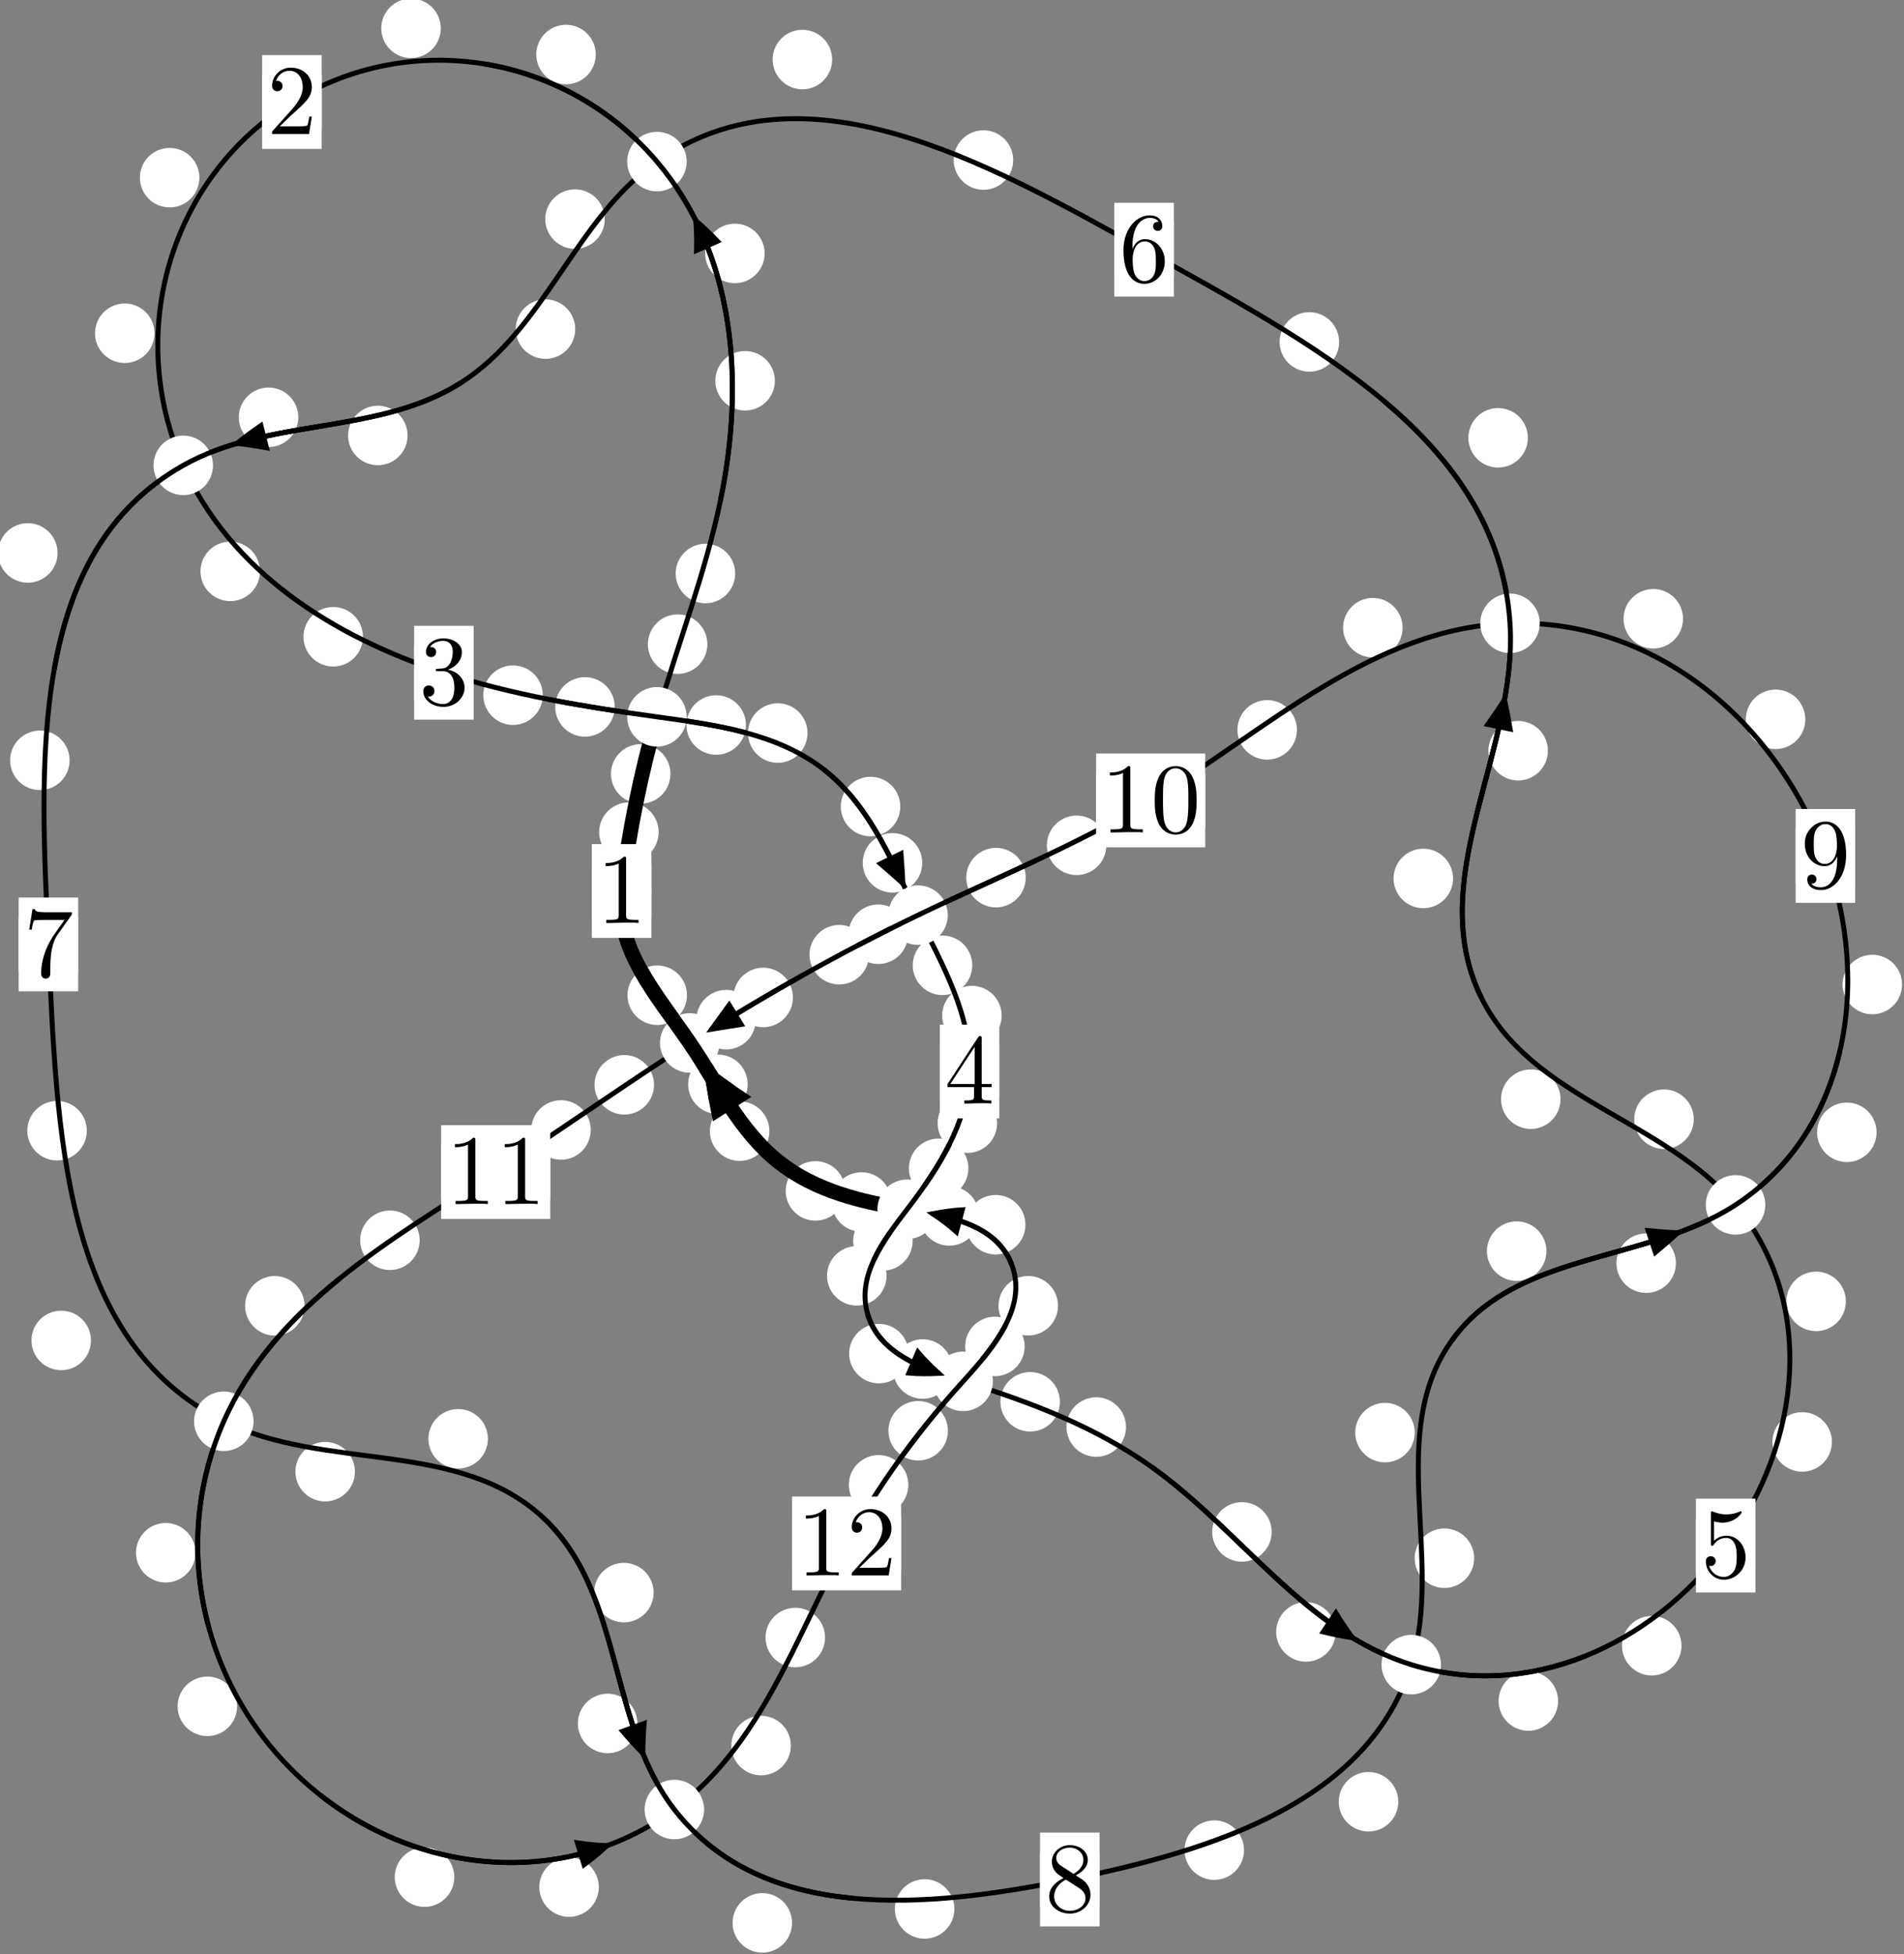 <?xml version="1.0"?>
<!-- Created by MetaPost 1.999 on 2021.07.06:0015 -->
<svg version="1.1" xmlns="http://www.w3.org/2000/svg" xmlns:xlink="http://www.w3.org/1999/xlink" width="191.287" height="196.267" viewBox="0 0 191.287 196.267">
<rect x="0" y="0" width="191.287" height="196.267" fill="#808080" stroke="none"/>
<!-- Original BoundingBox: -66.194962 -124.123566 125.092438 72.143784 -->
  <defs>
    <g transform="scale(0.01,0.01)" id="GLYPHcmr10_48">
      <path style="fill-rule: evenodd;" d="M460 -320C460 -400,455 -480,420 -554C374 -650,292 -666,250 -666C190 -666,117 -640,76 -547C44 -478,39 -400,39 -320C39 -245,43 -155,84 -79C127 2,200 22,249 22C303 22,379 1,423 -94C455 -163,460 -241,460 -320M249 -0C210 -0,151 -25,133 -121C122 -181,122 -273,122 -332C122 -396,122 -462,130 -516C149 -635,224 -644,249 -644C282 -644,348 -626,367 -527C377 -471,377 -395,377 -332C377 -257,377 -189,366 -125C351 -30,294 -0,249 -0"></path>
    </g>
    <g transform="scale(0.01,0.01)" id="GLYPHcmr10_49">
      <path style="fill-rule: evenodd;" d="M294 -640C294 -664,294 -666,271 -666C209 -602,121 -602,89 -602L89 -571C109 -571,168 -571,220 -597L220 -79C220 -43,217 -31,127 -31L95 -31L95 -0L257 -0L130 -3L217 -3L257 -3L297 -3L384 -3L419 -0L419 -31L387 -31C297 -31,294 -42,294 -79"></path>
    </g>
    <g transform="scale(0.01,0.01)" id="GLYPHcmr10_50">
      <path style="fill-rule: evenodd;" d="M127 -77L233 -180C389 -318,449 -372,449 -472C449 -586,359 -666,237 -666C124 -666,50 -574,50 -485C50 -429,100 -429,103 -429C120 -429,155 -441,155 -482C155 -508,137 -534,102 -534C94 -534,92 -534,89 -533C112 -598,166 -635,224 -635C315 -635,358 -554,358 -472C358 -392,308 -313,253 -251L61 -37C50 -26,50 -24,50 -0L421 -0L449 -174L424 -174C419 -144,412 -100,402 -85C395 -77,329 -77,307 -77"></path>
    </g>
    <g transform="scale(0.01,0.01)" id="GLYPHcmr10_51">
      <path style="fill-rule: evenodd;" d="M290 -352C372 -379,430 -449,430 -528C430 -610,342 -666,246 -666C145 -666,69 -606,69 -530C69 -497,91 -478,120 -478C151 -478,171 -500,171 -529C171 -579,124 -579,109 -579C140 -628,206 -641,242 -641C283 -641,338 -619,338 -529C338 -517,336 -459,310 -415C280 -367,246 -364,221 -363C213 -362,189 -360,182 -360C174 -359,167 -358,167 -348C167 -337,174 -337,191 -337L235 -337C317 -337,354 -269,354 -171C354 -35,285 -6,241 -6C198 -6,123 -23,88 -82C123 -77,154 -99,154 -137C154 -173,127 -193,98 -193C74 -193,42 -179,42 -135C42 -44,135 22,244 22C366 22,457 -69,457 -171C457 -253,394 -331,290 -352"></path>
    </g>
    <g transform="scale(0.01,0.01)" id="GLYPHcmr10_52">
      <path style="fill-rule: evenodd;" d="M294 -165L294 -78C294 -42,292 -31,218 -31L197 -31L197 -0L332 -0L238 -3L290 -3L332 -3L374 -3L427 -3L468 -0L468 -31L447 -31C373 -31,371 -42,371 -78L371 -165L471 -165L471 -196L371 -196L371 -651C371 -671,371 -677,355 -677C346 -677,343 -677,335 -665L28 -196L28 -165M300 -196L56 -196L300 -569"></path>
    </g>
    <g transform="scale(0.01,0.01)" id="GLYPHcmr10_53">
      <path style="fill-rule: evenodd;" d="M449 -201C449 -320,367 -420,259 -420C211 -420,168 -404,132 -369L132 -564C152 -558,185 -551,217 -551C340 -551,410 -642,410 -655C410 -661,407 -666,400 -666C399 -666,397 -666,392 -663C372 -654,323 -634,256 -634C216 -634,170 -641,123 -662C115 -665,113 -665,111 -665C101 -665,101 -657,101 -641L101 -345C101 -327,101 -319,115 -319C122 -319,124 -322,128 -328C139 -344,176 -398,257 -398C309 -398,334 -352,342 -334C358 -297,360 -258,360 -208C360 -173,360 -113,336 -71C312 -32,275 -6,229 -6C156 -6,99 -59,82 -118C85 -117,88 -116,99 -116C132 -116,149 -141,149 -165C149 -189,132 -214,99 -214C85 -214,50 -207,50 -161C50 -75,119 22,231 22C347 22,449 -74,449 -201"></path>
    </g>
    <g transform="scale(0.01,0.01)" id="GLYPHcmr10_54">
      <path style="fill-rule: evenodd;" d="M132 -328L132 -352C132 -605,256 -641,307 -641C331 -641,373 -635,395 -601C380 -601,340 -601,340 -556C340 -525,364 -510,386 -510C402 -510,432 -519,432 -558C432 -618,388 -666,305 -666C177 -666,42 -537,42 -316C42 -49,158 22,251 22C362 22,457 -72,457 -204C457 -331,368 -427,257 -427C189 -427,152 -376,132 -328M251 -6C188 -6,158 -66,152 -81C134 -128,134 -208,134 -226C134 -304,166 -404,256 -404C272 -404,318 -404,349 -342C367 -305,367 -254,367 -205C367 -157,367 -107,350 -71C320 -11,274 -6,251 -6"></path>
    </g>
    <g transform="scale(0.01,0.01)" id="GLYPHcmr10_55">
      <path style="fill-rule: evenodd;" d="M476 -609C485 -621,485 -623,485 -644L242 -644C120 -644,118 -657,114 -676L89 -676L56 -470L81 -470C84 -486,93 -549,106 -561C113 -567,191 -567,204 -567L411 -567C400 -551,321 -442,299 -409C209 -274,176 -135,176 -33C176 -23,176 22,222 22C268 22,268 -23,268 -33L268 -84C268 -139,271 -194,279 -248C283 -271,297 -357,341 -419"></path>
    </g>
    <g transform="scale(0.01,0.01)" id="GLYPHcmr10_56">
      <path style="fill-rule: evenodd;" d="M163 -457C117 -487,113 -521,113 -538C113 -599,178 -641,249 -641C322 -641,386 -589,386 -517C386 -460,347 -412,287 -377M309 -362C381 -399,430 -451,430 -517C430 -609,341 -666,250 -666C150 -666,69 -592,69 -499C69 -481,71 -436,113 -389C124 -377,161 -352,186 -335C128 -306,42 -250,42 -151C42 -45,144 22,249 22C362 22,457 -61,457 -168C457 -204,446 -249,408 -291C389 -312,373 -322,309 -362M209 -320L332 -242C360 -223,407 -193,407 -132C407 -58,332 -6,250 -6C164 -6,92 -68,92 -151C92 -209,124 -273,209 -320"></path>
    </g>
    <g transform="scale(0.01,0.01)" id="GLYPHcmr10_57">
      <path style="fill-rule: evenodd;" d="M367 -318L367 -286C367 -52,263 -6,205 -6C188 -6,134 -8,107 -42C151 -42,159 -71,159 -88C159 -119,135 -134,113 -134C97 -134,67 -125,67 -86C67 -19,121 22,206 22C335 22,457 -114,457 -329C457 -598,342 -666,253 -666C198 -666,149 -648,106 -603C65 -558,42 -516,42 -441C42 -316,130 -218,242 -218C303 -218,344 -260,367 -318M243 -241C227 -241,181 -241,150 -304C132 -341,132 -391,132 -440C132 -494,132 -541,153 -578C180 -628,218 -641,253 -641C299 -641,332 -607,349 -562C361 -530,365 -467,365 -421C365 -338,331 -241,243 -241"></path>
    </g>
  </defs>
  <path d="M66.171 83.58C66.171 82.787,65.856 82.027,65.296 81.466C64.735 80.906,63.975 80.591,63.183 80.591C62.39 80.591,61.63 80.906,61.069 81.466C60.509 82.027,60.194 82.787,60.194 83.58C60.194 84.372,60.509 85.133,61.069 85.693C61.63 86.254,62.39 86.569,63.183 86.569C63.975 86.569,64.735 86.254,65.296 85.693C65.856 85.133,66.171 84.372,66.171 83.58Z" style="fill: rgb(100%,100%,100%);stroke: none;"></path>
  <path d="M65.44 89.493C65.44 88.701,65.125 87.941,64.564 87.38C64.004 86.82,63.244 86.505,62.451 86.505C61.658 86.505,60.898 86.82,60.338 87.38C59.777 87.941,59.462 88.701,59.462 89.493C59.462 90.286,59.777 91.046,60.338 91.607C60.898 92.167,61.658 92.482,62.451 92.482C63.244 92.482,64.004 92.167,64.564 91.607C65.125 91.046,65.44 90.286,65.44 89.493Z" style="fill: rgb(100%,100%,100%);stroke: none;"></path>
  <path d="M71.066 64.701C71.066 63.909,70.751 63.148,70.19 62.588C69.63 62.027,68.87 61.712,68.077 61.712C67.284 61.712,66.524 62.027,65.964 62.588C65.403 63.148,65.088 63.909,65.088 64.701C65.088 65.494,65.403 66.254,65.964 66.815C66.524 67.375,67.284 67.69,68.077 67.69C68.87 67.69,69.63 67.375,70.19 66.815C70.751 66.254,71.066 65.494,71.066 64.701Z" style="fill: rgb(100%,100%,100%);stroke: none;"></path>
  <path d="M67.358 77.731C67.358 76.939,67.043 76.178,66.482 75.618C65.922 75.057,65.162 74.743,64.369 74.743C63.576 74.743,62.816 75.057,62.256 75.618C61.695 76.178,61.38 76.939,61.38 77.731C61.38 78.524,61.695 79.284,62.256 79.845C62.816 80.405,63.576 80.72,64.369 80.72C65.162 80.72,65.922 80.405,66.482 79.845C67.043 79.284,67.358 78.524,67.358 77.731Z" style="fill: rgb(100%,100%,100%);stroke: none;"></path>
  <path d="M77.847 38.246C77.847 37.453,77.532 36.693,76.971 36.132C76.411 35.572,75.651 35.257,74.858 35.257C74.065 35.257,73.305 35.572,72.745 36.132C72.184 36.693,71.869 37.453,71.869 38.246C71.869 39.038,72.184 39.798,72.745 40.359C73.305 40.919,74.065 41.234,74.858 41.234C75.651 41.234,76.411 40.919,76.971 40.359C77.532 39.798,77.847 39.038,77.847 38.246Z" style="fill: rgb(100%,100%,100%);stroke: none;"></path>
  <path d="M73.86 57.604C73.86 56.811,73.545 56.051,72.984 55.491C72.424 54.93,71.664 54.615,70.871 54.615C70.078 54.615,69.318 54.93,68.758 55.491C68.197 56.051,67.882 56.811,67.882 57.604C67.882 58.397,68.197 59.157,68.758 59.717C69.318 60.278,70.078 60.593,70.871 60.593C71.664 60.593,72.424 60.278,72.984 59.717C73.545 59.157,73.86 58.397,73.86 57.604Z" style="fill: rgb(100%,100%,100%);stroke: none;"></path>
  <path d="M59.856 5.476C59.856 4.683,59.541 3.923,58.981 3.362C58.42 2.802,57.66 2.487,56.867 2.487C56.075 2.487,55.315 2.802,54.754 3.362C54.194 3.923,53.879 4.683,53.879 5.476C53.879 6.268,54.194 7.028,54.754 7.589C55.315 8.149,56.075 8.464,56.867 8.464C57.66 8.464,58.42 8.149,58.981 7.589C59.541 7.028,59.856 6.268,59.856 5.476Z" style="fill: rgb(100%,100%,100%);stroke: none;"></path>
  <path d="M76.821 25.454C76.821 24.662,76.506 23.902,75.945 23.341C75.385 22.781,74.624 22.466,73.832 22.466C73.039 22.466,72.279 22.781,71.718 23.341C71.158 23.902,70.843 24.662,70.843 25.454C70.843 26.247,71.158 27.007,71.718 27.568C72.279 28.128,73.039 28.443,73.832 28.443C74.624 28.443,75.385 28.128,75.945 27.568C76.506 27.007,76.821 26.247,76.821 25.454Z" style="fill: rgb(100%,100%,100%);stroke: none;"></path>
  <path d="M20.032 17.847C20.032 17.054,19.717 16.294,19.156 15.733C18.596 15.173,17.835 14.858,17.043 14.858C16.25 14.858,15.49 15.173,14.929 15.733C14.369 16.294,14.054 17.054,14.054 17.847C14.054 18.639,14.369 19.4,14.929 19.96C15.49 20.52,16.25 20.835,17.043 20.835C17.835 20.835,18.596 20.52,19.156 19.96C19.717 19.4,20.032 18.639,20.032 17.847Z" style="fill: rgb(100%,100%,100%);stroke: none;"></path>
  <path d="M44.282 2.845C44.282 2.052,43.967 1.292,43.406 0.732C42.846 0.171,42.086 -0.144,41.293 -0.144C40.5 -0.144,39.74 0.171,39.18 0.732C38.619 1.292,38.304 2.052,38.304 2.845C38.304 3.638,38.619 4.398,39.18 4.958C39.74 5.519,40.5 5.834,41.293 5.834C42.086 5.834,42.846 5.519,43.406 4.958C43.967 4.398,44.282 3.638,44.282 2.845Z" style="fill: rgb(100%,100%,100%);stroke: none;"></path>
  <path d="M26.119 57.389C26.119 56.597,25.804 55.836,25.244 55.276C24.683 54.715,23.923 54.4,23.131 54.4C22.338 54.4,21.578 54.715,21.017 55.276C20.457 55.836,20.142 56.597,20.142 57.389C20.142 58.182,20.457 58.942,21.017 59.503C21.578 60.063,22.338 60.378,23.131 60.378C23.923 60.378,24.683 60.063,25.244 59.503C25.804 58.942,26.119 58.182,26.119 57.389Z" style="fill: rgb(100%,100%,100%);stroke: none;"></path>
  <path d="M15.52 33.471C15.52 32.678,15.205 31.918,14.644 31.357C14.084 30.797,13.324 30.482,12.531 30.482C11.738 30.482,10.978 30.797,10.418 31.357C9.857 31.918,9.542 32.678,9.542 33.471C9.542 34.263,9.857 35.024,10.418 35.584C10.978 36.145,11.738 36.46,12.531 36.46C13.324 36.46,14.084 36.145,14.644 35.584C15.205 35.024,15.52 34.263,15.52 33.471Z" style="fill: rgb(100%,100%,100%);stroke: none;"></path>
  <path d="M54.531 69.825C54.531 69.032,54.216 68.272,53.656 67.712C53.095 67.151,52.335 66.836,51.542 66.836C50.75 66.836,49.99 67.151,49.429 67.712C48.869 68.272,48.554 69.032,48.554 69.825C48.554 70.618,48.869 71.378,49.429 71.938C49.99 72.499,50.75 72.814,51.542 72.814C52.335 72.814,53.095 72.499,53.656 71.938C54.216 71.378,54.531 70.618,54.531 69.825Z" style="fill: rgb(100%,100%,100%);stroke: none;"></path>
  <path d="M36.466 63.957C36.466 63.164,36.151 62.404,35.59 61.844C35.03 61.283,34.27 60.968,33.477 60.968C32.684 60.968,31.924 61.283,31.364 61.844C30.803 62.404,30.488 63.164,30.488 63.957C30.488 64.75,30.803 65.51,31.364 66.07C31.924 66.631,32.684 66.946,33.477 66.946C34.27 66.946,35.03 66.631,35.59 66.07C36.151 65.51,36.466 64.75,36.466 63.957Z" style="fill: rgb(100%,100%,100%);stroke: none;"></path>
  <path d="M74.942 72.822C74.942 72.029,74.627 71.269,74.067 70.708C73.506 70.148,72.746 69.833,71.954 69.833C71.161 69.833,70.401 70.148,69.84 70.708C69.28 71.269,68.965 72.029,68.965 72.822C68.965 73.614,69.28 74.374,69.84 74.935C70.401 75.495,71.161 75.81,71.954 75.81C72.746 75.81,73.506 75.495,74.067 74.935C74.627 74.374,74.942 73.614,74.942 72.822Z" style="fill: rgb(100%,100%,100%);stroke: none;"></path>
  <path d="M61.758 71.002C61.758 70.209,61.443 69.449,60.883 68.889C60.322 68.328,59.562 68.013,58.77 68.013C57.977 68.013,57.217 68.328,56.656 68.889C56.096 69.449,55.781 70.209,55.781 71.002C55.781 71.795,56.096 72.555,56.656 73.115C57.217 73.676,57.977 73.991,58.77 73.991C59.562 73.991,60.322 73.676,60.883 73.115C61.443 72.555,61.758 71.795,61.758 71.002Z" style="fill: rgb(100%,100%,100%);stroke: none;"></path>
  <path d="M90.449 81.01C90.449 80.217,90.134 79.457,89.574 78.896C89.013 78.336,88.253 78.021,87.46 78.021C86.668 78.021,85.908 78.336,85.347 78.896C84.787 79.457,84.472 80.217,84.472 81.01C84.472 81.802,84.787 82.563,85.347 83.123C85.908 83.684,86.668 83.999,87.46 83.999C88.253 83.999,89.013 83.684,89.574 83.123C90.134 82.563,90.449 81.802,90.449 81.01Z" style="fill: rgb(100%,100%,100%);stroke: none;"></path>
  <path d="M81.126 73.627C81.126 72.834,80.811 72.074,80.251 71.514C79.69 70.953,78.93 70.638,78.137 70.638C77.345 70.638,76.585 70.953,76.024 71.514C75.464 72.074,75.149 72.834,75.149 73.627C75.149 74.42,75.464 75.18,76.024 75.74C76.585 76.301,77.345 76.616,78.137 76.616C78.93 76.616,79.69 76.301,80.251 75.74C80.811 75.18,81.126 74.42,81.126 73.627Z" style="fill: rgb(100%,100%,100%);stroke: none;"></path>
  <path d="M97.677 96.956C97.677 96.163,97.362 95.403,96.802 94.843C96.241 94.282,95.481 93.967,94.689 93.967C93.896 93.967,93.136 94.282,92.575 94.843C92.015 95.403,91.7 96.163,91.7 96.956C91.7 97.749,92.015 98.509,92.575 99.069C93.136 99.63,93.896 99.945,94.689 99.945C95.481 99.945,96.241 99.63,96.802 99.069C97.362 98.509,97.677 97.749,97.677 96.956Z" style="fill: rgb(100%,100%,100%);stroke: none;"></path>
  <path d="M92.653 86.663C92.653 85.87,92.338 85.11,91.778 84.55C91.217 83.989,90.457 83.674,89.664 83.674C88.872 83.674,88.111 83.989,87.551 84.55C86.99 85.11,86.676 85.87,86.676 86.663C86.676 87.456,86.99 88.216,87.551 88.776C88.111 89.337,88.872 89.652,89.664 89.652C90.457 89.652,91.217 89.337,91.778 88.776C92.338 88.216,92.653 87.456,92.653 86.663Z" style="fill: rgb(100%,100%,100%);stroke: none;"></path>
  <path d="M100.177 112.814C100.177 112.021,99.863 111.261,99.302 110.701C98.742 110.14,97.981 109.825,97.189 109.825C96.396 109.825,95.636 110.14,95.075 110.701C94.515 111.261,94.2 112.021,94.2 112.814C94.2 113.607,94.515 114.367,95.075 114.927C95.636 115.488,96.396 115.803,97.189 115.803C97.981 115.803,98.742 115.488,99.302 114.927C99.863 114.367,100.177 113.607,100.177 112.814Z" style="fill: rgb(100%,100%,100%);stroke: none;"></path>
  <path d="M100.632 102.005C100.632 101.213,100.317 100.452,99.757 99.892C99.196 99.331,98.436 99.017,97.643 99.017C96.851 99.017,96.09 99.331,95.53 99.892C94.969 100.452,94.655 101.213,94.655 102.005C94.655 102.798,94.969 103.558,95.53 104.119C96.09 104.679,96.851 104.994,97.643 104.994C98.436 104.994,99.196 104.679,99.757 104.119C100.317 103.558,100.632 102.798,100.632 102.005Z" style="fill: rgb(100%,100%,100%);stroke: none;"></path>
  <path d="M91.692 124.633C91.692 123.84,91.377 123.08,90.817 122.52C90.256 121.959,89.496 121.644,88.704 121.644C87.911 121.644,87.151 121.959,86.59 122.52C86.03 123.08,85.715 123.84,85.715 124.633C85.715 125.426,86.03 126.186,86.59 126.746C87.151 127.307,87.911 127.622,88.704 127.622C89.496 127.622,90.256 127.307,90.817 126.746C91.377 126.186,91.692 125.426,91.692 124.633Z" style="fill: rgb(100%,100%,100%);stroke: none;"></path>
  <path d="M97.29 117.344C97.29 116.551,96.975 115.791,96.415 115.23C95.854 114.67,95.094 114.355,94.301 114.355C93.509 114.355,92.749 114.67,92.188 115.23C91.628 115.791,91.313 116.551,91.313 117.344C91.313 118.136,91.628 118.897,92.188 119.457C92.749 120.017,93.509 120.332,94.301 120.332C95.094 120.332,95.854 120.017,96.415 119.457C96.975 118.897,97.29 118.136,97.29 117.344Z" style="fill: rgb(100%,100%,100%);stroke: none;"></path>
  <path d="M91.287 135.957C91.287 135.164,90.972 134.404,90.412 133.843C89.851 133.283,89.091 132.968,88.298 132.968C87.506 132.968,86.745 133.283,86.185 133.843C85.625 134.404,85.31 135.164,85.31 135.957C85.31 136.749,85.625 137.509,86.185 138.07C86.745 138.63,87.506 138.945,88.298 138.945C89.091 138.945,89.851 138.63,90.412 138.07C90.972 137.509,91.287 136.749,91.287 135.957Z" style="fill: rgb(100%,100%,100%);stroke: none;"></path>
  <path d="M89.066 128.144C89.066 127.352,88.751 126.591,88.19 126.031C87.63 125.47,86.87 125.156,86.077 125.156C85.284 125.156,84.524 125.47,83.964 126.031C83.403 126.591,83.088 127.352,83.088 128.144C83.088 128.937,83.403 129.697,83.964 130.258C84.524 130.818,85.284 131.133,86.077 131.133C86.87 131.133,87.63 130.818,88.19 130.258C88.751 129.697,89.066 128.937,89.066 128.144Z" style="fill: rgb(100%,100%,100%);stroke: none;"></path>
  <path d="M106.485 140.797C106.485 140.005,106.17 139.245,105.61 138.684C105.049 138.124,104.289 137.809,103.496 137.809C102.704 137.809,101.943 138.124,101.383 138.684C100.822 139.245,100.508 140.005,100.508 140.797C100.508 141.59,100.822 142.35,101.383 142.911C101.943 143.471,102.704 143.786,103.496 143.786C104.289 143.786,105.049 143.471,105.61 142.911C106.17 142.35,106.485 141.59,106.485 140.797Z" style="fill: rgb(100%,100%,100%);stroke: none;"></path>
  <path d="M95.688 137.506C95.688 136.713,95.373 135.953,94.813 135.392C94.252 134.832,93.492 134.517,92.699 134.517C91.907 134.517,91.147 134.832,90.586 135.392C90.026 135.953,89.711 136.713,89.711 137.506C89.711 138.298,90.026 139.058,90.586 139.619C91.147 140.179,91.907 140.494,92.699 140.494C93.492 140.494,94.252 140.179,94.813 139.619C95.373 139.058,95.688 138.298,95.688 137.506Z" style="fill: rgb(100%,100%,100%);stroke: none;"></path>
  <path d="M127.76 153.866C127.76 153.074,127.445 152.313,126.885 151.753C126.324 151.192,125.564 150.877,124.771 150.877C123.979 150.877,123.219 151.192,122.658 151.753C122.098 152.313,121.783 153.074,121.783 153.866C121.783 154.659,122.098 155.419,122.658 155.98C123.219 156.54,123.979 156.855,124.771 156.855C125.564 156.855,126.324 156.54,126.885 155.98C127.445 155.419,127.76 154.659,127.76 153.866Z" style="fill: rgb(100%,100%,100%);stroke: none;"></path>
  <path d="M113.125 143.334C113.125 142.541,112.81 141.781,112.249 141.22C111.689 140.66,110.929 140.345,110.136 140.345C109.343 140.345,108.583 140.66,108.023 141.22C107.462 141.781,107.147 142.541,107.147 143.334C107.147 144.126,107.462 144.886,108.023 145.447C108.583 146.007,109.343 146.322,110.136 146.322C110.929 146.322,111.689 146.007,112.249 145.447C112.81 144.886,113.125 144.126,113.125 143.334Z" style="fill: rgb(100%,100%,100%);stroke: none;"></path>
  <path d="M156.536 170.851C156.536 170.059,156.221 169.298,155.66 168.738C155.1 168.177,154.34 167.862,153.547 167.862C152.754 167.862,151.994 168.177,151.434 168.738C150.873 169.298,150.558 170.059,150.558 170.851C150.558 171.644,150.873 172.404,151.434 172.965C151.994 173.525,152.754 173.84,153.547 173.84C154.34 173.84,155.1 173.525,155.66 172.965C156.221 172.404,156.536 171.644,156.536 170.851Z" style="fill: rgb(100%,100%,100%);stroke: none;"></path>
  <path d="M134.19 163.911C134.19 163.118,133.875 162.358,133.315 161.798C132.754 161.237,131.994 160.922,131.201 160.922C130.409 160.922,129.649 161.237,129.088 161.798C128.528 162.358,128.213 163.118,128.213 163.911C128.213 164.704,128.528 165.464,129.088 166.024C129.649 166.585,130.409 166.9,131.201 166.9C131.994 166.9,132.754 166.585,133.315 166.024C133.875 165.464,134.19 164.704,134.19 163.911Z" style="fill: rgb(100%,100%,100%);stroke: none;"></path>
  <path d="M184.046 144.827C184.046 144.035,183.731 143.274,183.171 142.714C182.61 142.154,181.85 141.839,181.057 141.839C180.265 141.839,179.505 142.154,178.944 142.714C178.384 143.274,178.069 144.035,178.069 144.827C178.069 145.62,178.384 146.38,178.944 146.941C179.505 147.501,180.265 147.816,181.057 147.816C181.85 147.816,182.61 147.501,183.171 146.941C183.731 146.38,184.046 145.62,184.046 144.827Z" style="fill: rgb(100%,100%,100%);stroke: none;"></path>
  <path d="M168.933 165.297C168.933 164.504,168.618 163.744,168.057 163.184C167.497 162.623,166.737 162.308,165.944 162.308C165.151 162.308,164.391 162.623,163.831 163.184C163.27 163.744,162.955 164.504,162.955 165.297C162.955 166.09,163.27 166.85,163.831 167.41C164.391 167.971,165.151 168.286,165.944 168.286C166.737 168.286,167.497 167.971,168.057 167.41C168.618 166.85,168.933 166.09,168.933 165.297Z" style="fill: rgb(100%,100%,100%);stroke: none;"></path>
  <path d="M170.163 112.414C170.163 111.622,169.848 110.861,169.287 110.301C168.727 109.74,167.967 109.425,167.174 109.425C166.381 109.425,165.621 109.74,165.061 110.301C164.5 110.861,164.185 111.622,164.185 112.414C164.185 113.207,164.5 113.967,165.061 114.528C165.621 115.088,166.381 115.403,167.174 115.403C167.967 115.403,168.727 115.088,169.287 114.528C169.848 113.967,170.163 113.207,170.163 112.414Z" style="fill: rgb(100%,100%,100%);stroke: none;"></path>
  <path d="M185.445 130.713C185.445 129.92,185.13 129.16,184.57 128.599C184.009 128.039,183.249 127.724,182.457 127.724C181.664 127.724,180.904 128.039,180.343 128.599C179.783 129.16,179.468 129.92,179.468 130.713C179.468 131.505,179.783 132.265,180.343 132.826C180.904 133.386,181.664 133.701,182.457 133.701C183.249 133.701,184.009 133.386,184.57 132.826C185.13 132.265,185.445 131.505,185.445 130.713Z" style="fill: rgb(100%,100%,100%);stroke: none;"></path>
  <path d="M145.982 88.233C145.982 87.44,145.667 86.68,145.106 86.119C144.546 85.559,143.786 85.244,142.993 85.244C142.2 85.244,141.44 85.559,140.88 86.119C140.319 86.68,140.004 87.44,140.004 88.233C140.004 89.025,140.319 89.785,140.88 90.346C141.44 90.906,142.2 91.221,142.993 91.221C143.786 91.221,144.546 90.906,145.106 90.346C145.667 89.785,145.982 89.025,145.982 88.233Z" style="fill: rgb(100%,100%,100%);stroke: none;"></path>
  <path d="M156.779 110.403C156.779 109.61,156.464 108.85,155.904 108.29C155.343 107.729,154.583 107.414,153.79 107.414C152.998 107.414,152.237 107.729,151.677 108.29C151.116 108.85,150.801 109.61,150.801 110.403C150.801 111.196,151.116 111.956,151.677 112.516C152.237 113.077,152.998 113.392,153.79 113.392C154.583 113.392,155.343 113.077,155.904 112.516C156.464 111.956,156.779 111.196,156.779 110.403Z" style="fill: rgb(100%,100%,100%);stroke: none;"></path>
  <path d="M153.499 43.973C153.499 43.181,153.184 42.421,152.624 41.86C152.063 41.3,151.303 40.985,150.51 40.985C149.718 40.985,148.957 41.3,148.397 41.86C147.837 42.421,147.522 43.181,147.522 43.973C147.522 44.766,147.837 45.526,148.397 46.087C148.957 46.647,149.718 46.962,150.51 46.962C151.303 46.962,152.063 46.647,152.624 46.087C153.184 45.526,153.499 44.766,153.499 43.973Z" style="fill: rgb(100%,100%,100%);stroke: none;"></path>
  <path d="M155.511 75.402C155.511 74.609,155.196 73.849,154.635 73.289C154.075 72.728,153.315 72.413,152.522 72.413C151.729 72.413,150.969 72.728,150.409 73.289C149.848 73.849,149.533 74.609,149.533 75.402C149.533 76.195,149.848 76.955,150.409 77.515C150.969 78.076,151.729 78.391,152.522 78.391C153.315 78.391,154.075 78.076,154.635 77.515C155.196 76.955,155.511 76.195,155.511 75.402Z" style="fill: rgb(100%,100%,100%);stroke: none;"></path>
  <path d="M101.79 16.075C101.79 15.282,101.475 14.522,100.915 13.961C100.354 13.401,99.594 13.086,98.802 13.086C98.009 13.086,97.249 13.401,96.688 13.961C96.128 14.522,95.813 15.282,95.813 16.075C95.813 16.867,96.128 17.628,96.688 18.188C97.249 18.749,98.009 19.063,98.802 19.063C99.594 19.063,100.354 18.749,100.915 18.188C101.475 17.628,101.79 16.867,101.79 16.075Z" style="fill: rgb(100%,100%,100%);stroke: none;"></path>
  <path d="M134.535 34.346C134.535 33.553,134.22 32.793,133.659 32.233C133.099 31.672,132.339 31.357,131.546 31.357C130.753 31.357,129.993 31.672,129.433 32.233C128.872 32.793,128.557 33.553,128.557 34.346C128.557 35.139,128.872 35.899,129.433 36.459C129.993 37.02,130.753 37.335,131.546 37.335C132.339 37.335,133.099 37.02,133.659 36.459C134.22 35.899,134.535 35.139,134.535 34.346Z" style="fill: rgb(100%,100%,100%);stroke: none;"></path>
  <path d="M60.756 22.005C60.756 21.213,60.441 20.452,59.881 19.892C59.32 19.331,58.56 19.017,57.767 19.017C56.975 19.017,56.214 19.331,55.654 19.892C55.094 20.452,54.779 21.213,54.779 22.005C54.779 22.798,55.094 23.558,55.654 24.119C56.214 24.679,56.975 24.994,57.767 24.994C58.56 24.994,59.32 24.679,59.881 24.119C60.441 23.558,60.756 22.798,60.756 22.005Z" style="fill: rgb(100%,100%,100%);stroke: none;"></path>
  <path d="M83.602 5.982C83.602 5.189,83.287 4.429,82.726 3.868C82.166 3.308,81.406 2.993,80.613 2.993C79.82 2.993,79.06 3.308,78.5 3.868C77.939 4.429,77.624 5.189,77.624 5.982C77.624 6.774,77.939 7.534,78.5 8.095C79.06 8.655,79.82 8.97,80.613 8.97C81.406 8.97,82.166 8.655,82.726 8.095C83.287 7.534,83.602 6.774,83.602 5.982Z" style="fill: rgb(100%,100%,100%);stroke: none;"></path>
  <path d="M40.948 43.74C40.948 42.947,40.633 42.187,40.073 41.626C39.512 41.066,38.752 40.751,37.959 40.751C37.167 40.751,36.407 41.066,35.846 41.626C35.286 42.187,34.971 42.947,34.971 43.74C34.971 44.532,35.286 45.292,35.846 45.853C36.407 46.413,37.167 46.728,37.959 46.728C38.752 46.728,39.512 46.413,40.073 45.853C40.633 45.292,40.948 44.532,40.948 43.74Z" style="fill: rgb(100%,100%,100%);stroke: none;"></path>
  <path d="M57.791 33.057C57.791 32.264,57.476 31.504,56.915 30.943C56.355 30.383,55.595 30.068,54.802 30.068C54.009 30.068,53.249 30.383,52.689 30.943C52.128 31.504,51.813 32.264,51.813 33.057C51.813 33.849,52.128 34.61,52.689 35.17C53.249 35.731,54.009 36.046,54.802 36.046C55.595 36.046,56.355 35.731,56.915 35.17C57.476 34.61,57.791 33.849,57.791 33.057Z" style="fill: rgb(100%,100%,100%);stroke: none;"></path>
  <path d="M5.783 55.539C5.783 54.746,5.468 53.986,4.907 53.426C4.347 52.865,3.586 52.55,2.794 52.55C2.001 52.55,1.241 52.865,0.68 53.426C0.12 53.986,-0.195 54.746,-0.195 55.539C-0.195 56.332,0.12 57.092,0.68 57.652C1.241 58.213,2.001 58.528,2.794 58.528C3.586 58.528,4.347 58.213,4.907 57.652C5.468 57.092,5.783 56.332,5.783 55.539Z" style="fill: rgb(100%,100%,100%);stroke: none;"></path>
  <path d="M29.969 41.914C29.969 41.121,29.654 40.361,29.094 39.8C28.533 39.24,27.773 38.925,26.981 38.925C26.188 38.925,25.428 39.24,24.867 39.8C24.307 40.361,23.992 41.121,23.992 41.914C23.992 42.706,24.307 43.466,24.867 44.027C25.428 44.587,26.188 44.902,26.981 44.902C27.773 44.902,28.533 44.587,29.094 44.027C29.654 43.466,29.969 42.706,29.969 41.914Z" style="fill: rgb(100%,100%,100%);stroke: none;"></path>
  <path d="M8.721 113.568C8.721 112.775,8.406 112.015,7.846 111.454C7.285 110.894,6.525 110.579,5.733 110.579C4.94 110.579,4.18 110.894,3.619 111.454C3.059 112.015,2.744 112.775,2.744 113.568C2.744 114.36,3.059 115.12,3.619 115.681C4.18 116.241,4.94 116.556,5.733 116.556C6.525 116.556,7.285 116.241,7.846 115.681C8.406 115.12,8.721 114.36,8.721 113.568Z" style="fill: rgb(100%,100%,100%);stroke: none;"></path>
  <path d="M6.994 76.368C6.994 75.575,6.679 74.815,6.119 74.255C5.559 73.694,4.798 73.379,4.006 73.379C3.213 73.379,2.453 73.694,1.892 74.255C1.332 74.815,1.017 75.575,1.017 76.368C1.017 77.161,1.332 77.921,1.892 78.481C2.453 79.042,3.213 79.357,4.006 79.357C4.798 79.357,5.559 79.042,6.119 78.481C6.679 77.921,6.994 77.161,6.994 76.368Z" style="fill: rgb(100%,100%,100%);stroke: none;"></path>
  <path d="M35.657 147.817C35.657 147.024,35.342 146.264,34.782 145.703C34.222 145.143,33.461 144.828,32.669 144.828C31.876 144.828,31.116 145.143,30.555 145.703C29.995 146.264,29.68 147.024,29.68 147.817C29.68 148.609,29.995 149.37,30.555 149.93C31.116 150.49,31.876 150.805,32.669 150.805C33.461 150.805,34.222 150.49,34.782 149.93C35.342 149.37,35.657 148.609,35.657 147.817Z" style="fill: rgb(100%,100%,100%);stroke: none;"></path>
  <path d="M9.139 134.635C9.139 133.842,8.824 133.082,8.263 132.521C7.703 131.961,6.943 131.646,6.15 131.646C5.357 131.646,4.597 131.961,4.037 132.521C3.476 133.082,3.161 133.842,3.161 134.635C3.161 135.427,3.476 136.187,4.037 136.748C4.597 137.308,5.357 137.623,6.15 137.623C6.943 137.623,7.703 137.308,8.263 136.748C8.824 136.187,9.139 135.427,9.139 134.635Z" style="fill: rgb(100%,100%,100%);stroke: none;"></path>
  <path d="M65.667 159.962C65.667 159.169,65.352 158.409,64.792 157.849C64.231 157.288,63.471 156.973,62.678 156.973C61.886 156.973,61.126 157.288,60.565 157.849C60.005 158.409,59.69 159.169,59.69 159.962C59.69 160.755,60.005 161.515,60.565 162.075C61.126 162.636,61.886 162.951,62.678 162.951C63.471 162.951,64.231 162.636,64.792 162.075C65.352 161.515,65.667 160.755,65.667 159.962Z" style="fill: rgb(100%,100%,100%);stroke: none;"></path>
  <path d="M49.019 144.512C49.019 143.72,48.704 142.96,48.144 142.399C47.583 141.839,46.823 141.524,46.03 141.524C45.238 141.524,44.477 141.839,43.917 142.399C43.356 142.96,43.041 143.72,43.041 144.512C43.041 145.305,43.356 146.065,43.917 146.626C44.477 147.186,45.238 147.501,46.03 147.501C46.823 147.501,47.583 147.186,48.144 146.626C48.704 146.065,49.019 145.305,49.019 144.512Z" style="fill: rgb(100%,100%,100%);stroke: none;"></path>
  <path d="M79.575 193.135C79.575 192.342,79.26 191.582,78.7 191.022C78.139 190.461,77.379 190.146,76.586 190.146C75.794 190.146,75.033 190.461,74.473 191.022C73.913 191.582,73.598 192.342,73.598 193.135C73.598 193.928,73.913 194.688,74.473 195.248C75.033 195.809,75.794 196.124,76.586 196.124C77.379 196.124,78.139 195.809,78.7 195.248C79.26 194.688,79.575 193.928,79.575 193.135Z" style="fill: rgb(100%,100%,100%);stroke: none;"></path>
  <path d="M64.031 173.105C64.031 172.312,63.716 171.552,63.156 170.991C62.595 170.431,61.835 170.116,61.042 170.116C60.25 170.116,59.489 170.431,58.929 170.991C58.369 171.552,58.054 172.312,58.054 173.105C58.054 173.897,58.369 174.657,58.929 175.218C59.489 175.778,60.25 176.093,61.042 176.093C61.835 176.093,62.595 175.778,63.156 175.218C63.716 174.657,64.031 173.897,64.031 173.105Z" style="fill: rgb(100%,100%,100%);stroke: none;"></path>
  <path d="M124.981 185.827C124.981 185.035,124.666 184.275,124.105 183.714C123.545 183.154,122.784 182.839,121.992 182.839C121.199 182.839,120.439 183.154,119.878 183.714C119.318 184.275,119.003 185.035,119.003 185.827C119.003 186.62,119.318 187.38,119.878 187.941C120.439 188.501,121.199 188.816,121.992 188.816C122.784 188.816,123.545 188.501,124.105 187.941C124.666 187.38,124.981 186.62,124.981 185.827Z" style="fill: rgb(100%,100%,100%);stroke: none;"></path>
  <path d="M95.882 191.737C95.882 190.944,95.567 190.184,95.006 189.623C94.446 189.063,93.686 188.748,92.893 188.748C92.1 188.748,91.34 189.063,90.78 189.623C90.219 190.184,89.904 190.944,89.904 191.737C89.904 192.529,90.219 193.29,90.78 193.85C91.34 194.411,92.1 194.725,92.893 194.725C93.686 194.725,94.446 194.411,95.006 193.85C95.567 193.29,95.882 192.529,95.882 191.737Z" style="fill: rgb(100%,100%,100%);stroke: none;"></path>
  <path d="M148.103 156.508C148.103 155.716,147.788 154.955,147.228 154.395C146.667 153.835,145.907 153.52,145.114 153.52C144.322 153.52,143.562 153.835,143.001 154.395C142.441 154.955,142.126 155.716,142.126 156.508C142.126 157.301,142.441 158.061,143.001 158.622C143.562 159.182,144.322 159.497,145.114 159.497C145.907 159.497,146.667 159.182,147.228 158.622C147.788 158.061,148.103 157.301,148.103 156.508Z" style="fill: rgb(100%,100%,100%);stroke: none;"></path>
  <path d="M140.477 180.97C140.477 180.177,140.162 179.417,139.601 178.857C139.041 178.296,138.28 177.981,137.488 177.981C136.695 177.981,135.935 178.296,135.374 178.857C134.814 179.417,134.499 180.177,134.499 180.97C134.499 181.763,134.814 182.523,135.374 183.083C135.935 183.644,136.695 183.959,137.488 183.959C138.28 183.959,139.041 183.644,139.601 183.083C140.162 182.523,140.477 181.763,140.477 180.97Z" style="fill: rgb(100%,100%,100%);stroke: none;"></path>
  <path d="M155.363 125.662C155.363 124.87,155.048 124.11,154.487 123.549C153.927 122.989,153.167 122.674,152.374 122.674C151.581 122.674,150.821 122.989,150.261 123.549C149.7 124.11,149.385 124.87,149.385 125.662C149.385 126.455,149.7 127.215,150.261 127.776C150.821 128.336,151.581 128.651,152.374 128.651C153.167 128.651,153.927 128.336,154.487 127.776C155.048 127.215,155.363 126.455,155.363 125.662Z" style="fill: rgb(100%,100%,100%);stroke: none;"></path>
  <path d="M142.133 143.891C142.133 143.099,141.818 142.339,141.257 141.778C140.697 141.218,139.937 140.903,139.144 140.903C138.351 140.903,137.591 141.218,137.031 141.778C136.47 142.339,136.155 143.099,136.155 143.891C136.155 144.684,136.47 145.444,137.031 146.005C137.591 146.565,138.351 146.88,139.144 146.88C139.937 146.88,140.697 146.565,141.257 146.005C141.818 145.444,142.133 144.684,142.133 143.891Z" style="fill: rgb(100%,100%,100%);stroke: none;"></path>
  <path d="M188.53 113.729C188.53 112.937,188.215 112.177,187.655 111.616C187.094 111.056,186.334 110.741,185.542 110.741C184.749 110.741,183.989 111.056,183.428 111.616C182.868 112.177,182.553 112.937,182.553 113.729C182.553 114.522,182.868 115.282,183.428 115.843C183.989 116.403,184.749 116.718,185.542 116.718C186.334 116.718,187.094 116.403,187.655 115.843C188.215 115.282,188.53 114.522,188.53 113.729Z" style="fill: rgb(100%,100%,100%);stroke: none;"></path>
  <path d="M168.375 126.875C168.375 126.082,168.06 125.322,167.5 124.761C166.939 124.201,166.179 123.886,165.386 123.886C164.594 123.886,163.833 124.201,163.273 124.761C162.712 125.322,162.397 126.082,162.397 126.875C162.397 127.667,162.712 128.427,163.273 128.988C163.833 129.548,164.594 129.863,165.386 129.863C166.179 129.863,166.939 129.548,167.5 128.988C168.06 128.427,168.375 127.667,168.375 126.875Z" style="fill: rgb(100%,100%,100%);stroke: none;"></path>
  <path d="M181.373 72.249C181.373 71.456,181.058 70.696,180.498 70.135C179.937 69.575,179.177 69.26,178.384 69.26C177.592 69.26,176.831 69.575,176.271 70.135C175.71 70.696,175.395 71.456,175.395 72.249C175.395 73.041,175.71 73.802,176.271 74.362C176.831 74.923,177.592 75.237,178.384 75.237C179.177 75.237,179.937 74.923,180.498 74.362C181.058 73.802,181.373 73.041,181.373 72.249Z" style="fill: rgb(100%,100%,100%);stroke: none;"></path>
  <path d="M191.092 98.884C191.092 98.091,190.777 97.331,190.217 96.77C189.657 96.21,188.896 95.895,188.104 95.895C187.311 95.895,186.551 96.21,185.99 96.77C185.43 97.331,185.115 98.091,185.115 98.884C185.115 99.676,185.43 100.437,185.99 100.997C186.551 101.558,187.311 101.873,188.104 101.873C188.896 101.873,189.657 101.558,190.217 100.997C190.777 100.437,191.092 99.676,191.092 98.884Z" style="fill: rgb(100%,100%,100%);stroke: none;"></path>
  <path d="M140.912 63.045C140.912 62.252,140.598 61.492,140.037 60.932C139.477 60.371,138.716 60.056,137.924 60.056C137.131 60.056,136.371 60.371,135.81 60.932C135.25 61.492,134.935 62.252,134.935 63.045C134.935 63.838,135.25 64.598,135.81 65.158C136.371 65.719,137.131 66.034,137.924 66.034C138.716 66.034,139.477 65.719,140.037 65.158C140.598 64.598,140.912 63.838,140.912 63.045Z" style="fill: rgb(100%,100%,100%);stroke: none;"></path>
  <path d="M169.087 62.148C169.087 61.355,168.772 60.595,168.212 60.035C167.652 59.474,166.891 59.159,166.099 59.159C165.306 59.159,164.546 59.474,163.985 60.035C163.425 60.595,163.11 61.355,163.11 62.148C163.11 62.941,163.425 63.701,163.985 64.261C164.546 64.822,165.306 65.137,166.099 65.137C166.891 65.137,167.652 64.822,168.212 64.261C168.772 63.701,169.087 62.941,169.087 62.148Z" style="fill: rgb(100%,100%,100%);stroke: none;"></path>
  <path d="M111.152 84.902C111.152 84.11,110.837 83.35,110.277 82.789C109.716 82.229,108.956 81.914,108.164 81.914C107.371 81.914,106.611 82.229,106.05 82.789C105.49 83.35,105.175 84.11,105.175 84.902C105.175 85.695,105.49 86.455,106.05 87.016C106.611 87.576,107.371 87.891,108.164 87.891C108.956 87.891,109.716 87.576,110.277 87.016C110.837 86.455,111.152 85.695,111.152 84.902Z" style="fill: rgb(100%,100%,100%);stroke: none;"></path>
  <path d="M130.296 73.308C130.296 72.515,129.981 71.755,129.421 71.195C128.86 70.634,128.1 70.319,127.308 70.319C126.515 70.319,125.755 70.634,125.194 71.195C124.634 71.755,124.319 72.515,124.319 73.308C124.319 74.101,124.634 74.861,125.194 75.421C125.755 75.982,126.515 76.297,127.308 76.297C128.1 76.297,128.86 75.982,129.421 75.421C129.981 74.861,130.296 74.101,130.296 73.308Z" style="fill: rgb(100%,100%,100%);stroke: none;"></path>
  <path d="M91.227 93.836C91.227 93.044,90.912 92.283,90.352 91.723C89.791 91.162,89.031 90.847,88.238 90.847C87.446 90.847,86.686 91.162,86.125 91.723C85.565 92.283,85.25 93.044,85.25 93.836C85.25 94.629,85.565 95.389,86.125 95.95C86.686 96.51,87.446 96.825,88.238 96.825C89.031 96.825,89.791 96.51,90.352 95.95C90.912 95.389,91.227 94.629,91.227 93.836Z" style="fill: rgb(100%,100%,100%);stroke: none;"></path>
  <path d="M103.051 88.15C103.051 87.357,102.736 86.597,102.176 86.037C101.615 85.476,100.855 85.161,100.062 85.161C99.27 85.161,98.51 85.476,97.949 86.037C97.389 86.597,97.074 87.357,97.074 88.15C97.074 88.943,97.389 89.703,97.949 90.263C98.51 90.824,99.27 91.139,100.062 91.139C100.855 91.139,101.615 90.824,102.176 90.263C102.736 89.703,103.051 88.943,103.051 88.15Z" style="fill: rgb(100%,100%,100%);stroke: none;"></path>
  <path d="M79.661 100.185C79.661 99.392,79.346 98.632,78.786 98.072C78.225 97.511,77.465 97.196,76.672 97.196C75.88 97.196,75.119 97.511,74.559 98.072C73.998 98.632,73.684 99.392,73.684 100.185C73.684 100.978,73.998 101.738,74.559 102.298C75.119 102.859,75.88 103.174,76.672 103.174C77.465 103.174,78.225 102.859,78.786 102.298C79.346 101.738,79.661 100.978,79.661 100.185Z" style="fill: rgb(100%,100%,100%);stroke: none;"></path>
  <path d="M87.304 95.891C87.304 95.099,86.989 94.339,86.429 93.778C85.868 93.218,85.108 92.903,84.315 92.903C83.523 92.903,82.762 93.218,82.202 93.778C81.641 94.339,81.326 95.099,81.326 95.891C81.326 96.684,81.641 97.444,82.202 98.005C82.762 98.565,83.523 98.88,84.315 98.88C85.108 98.88,85.868 98.565,86.429 98.005C86.989 97.444,87.304 96.684,87.304 95.891Z" style="fill: rgb(100%,100%,100%);stroke: none;"></path>
  <path d="M65.708 108.959C65.708 108.166,65.393 107.406,64.833 106.846C64.272 106.285,63.512 105.97,62.719 105.97C61.927 105.97,61.166 106.285,60.606 106.846C60.046 107.406,59.731 108.166,59.731 108.959C59.731 109.752,60.046 110.512,60.606 111.072C61.166 111.633,61.927 111.948,62.719 111.948C63.512 111.948,64.272 111.633,64.833 111.072C65.393 110.512,65.708 109.752,65.708 108.959Z" style="fill: rgb(100%,100%,100%);stroke: none;"></path>
  <path d="M75.94 102.418C75.94 101.625,75.625 100.865,75.065 100.305C74.504 99.744,73.744 99.429,72.952 99.429C72.159 99.429,71.399 99.744,70.838 100.305C70.278 100.865,69.963 101.625,69.963 102.418C69.963 103.211,70.278 103.971,70.838 104.531C71.399 105.092,72.159 105.407,72.952 105.407C73.744 105.407,74.504 105.092,75.065 104.531C75.625 103.971,75.94 103.211,75.94 102.418Z" style="fill: rgb(100%,100%,100%);stroke: none;"></path>
  <path d="M42.162 124.573C42.162 123.78,41.847 123.02,41.286 122.459C40.726 121.899,39.966 121.584,39.173 121.584C38.38 121.584,37.62 121.899,37.06 122.459C36.499 123.02,36.184 123.78,36.184 124.573C36.184 125.365,36.499 126.126,37.06 126.686C37.62 127.247,38.38 127.561,39.173 127.561C39.966 127.561,40.726 127.247,41.286 126.686C41.847 126.126,42.162 125.365,42.162 124.573Z" style="fill: rgb(100%,100%,100%);stroke: none;"></path>
  <path d="M59.349 113.494C59.349 112.702,59.034 111.942,58.474 111.381C57.913 110.821,57.153 110.506,56.361 110.506C55.568 110.506,54.808 110.821,54.247 111.381C53.687 111.942,53.372 112.702,53.372 113.494C53.372 114.287,53.687 115.047,54.247 115.608C54.808 116.168,55.568 116.483,56.361 116.483C57.153 116.483,57.913 116.168,58.474 115.608C59.034 115.047,59.349 114.287,59.349 113.494Z" style="fill: rgb(100%,100%,100%);stroke: none;"></path>
  <path d="M19.639 155.958C19.639 155.165,19.325 154.405,18.764 153.844C18.204 153.284,17.443 152.969,16.651 152.969C15.858 152.969,15.098 153.284,14.537 153.844C13.977 154.405,13.662 155.165,13.662 155.958C13.662 156.75,13.977 157.51,14.537 158.071C15.098 158.631,15.858 158.946,16.651 158.946C17.443 158.946,18.204 158.631,18.764 158.071C19.325 157.51,19.639 156.75,19.639 155.958Z" style="fill: rgb(100%,100%,100%);stroke: none;"></path>
  <path d="M30.597 131.156C30.597 130.363,30.283 129.603,29.722 129.043C29.162 128.482,28.401 128.167,27.609 128.167C26.816 128.167,26.056 128.482,25.495 129.043C24.935 129.603,24.62 130.363,24.62 131.156C24.62 131.949,24.935 132.709,25.495 133.269C26.056 133.83,26.816 134.145,27.609 134.145C28.401 134.145,29.162 133.83,29.722 133.269C30.283 132.709,30.597 131.949,30.597 131.156Z" style="fill: rgb(100%,100%,100%);stroke: none;"></path>
  <path d="M45.638 188.54C45.638 187.747,45.323 186.987,44.762 186.426C44.202 185.866,43.442 185.551,42.649 185.551C41.856 185.551,41.096 185.866,40.536 186.426C39.975 186.987,39.66 187.747,39.66 188.54C39.66 189.332,39.975 190.093,40.536 190.653C41.096 191.214,41.856 191.529,42.649 191.529C43.442 191.529,44.202 191.214,44.762 190.653C45.323 190.093,45.638 189.332,45.638 188.54Z" style="fill: rgb(100%,100%,100%);stroke: none;"></path>
  <path d="M23.821 171.384C23.821 170.591,23.506 169.831,22.946 169.27C22.385 168.71,21.625 168.395,20.832 168.395C20.04 168.395,19.28 168.71,18.719 169.27C18.159 169.831,17.844 170.591,17.844 171.384C17.844 172.176,18.159 172.937,18.719 173.497C19.28 174.058,20.04 174.373,20.832 174.373C21.625 174.373,22.385 174.058,22.946 173.497C23.506 172.937,23.821 172.176,23.821 171.384Z" style="fill: rgb(100%,100%,100%);stroke: none;"></path>
  <path d="M79.452 175.326C79.452 174.534,79.138 173.773,78.577 173.213C78.017 172.652,77.256 172.337,76.464 172.337C75.671 172.337,74.911 172.652,74.35 173.213C73.79 173.773,73.475 174.534,73.475 175.326C73.475 176.119,73.79 176.879,74.35 177.44C74.911 178,75.671 178.315,76.464 178.315C77.256 178.315,78.017 178,78.577 177.44C79.138 176.879,79.452 176.119,79.452 175.326Z" style="fill: rgb(100%,100%,100%);stroke: none;"></path>
  <path d="M60.16 189.543C60.16 188.75,59.845 187.99,59.285 187.429C58.724 186.869,57.964 186.554,57.171 186.554C56.379 186.554,55.619 186.869,55.058 187.429C54.498 187.99,54.183 188.75,54.183 189.543C54.183 190.335,54.498 191.096,55.058 191.656C55.619 192.217,56.379 192.531,57.171 192.531C57.964 192.531,58.724 192.217,59.285 191.656C59.845 191.096,60.16 190.335,60.16 189.543Z" style="fill: rgb(100%,100%,100%);stroke: none;"></path>
  <path d="M91.256 149.137C91.256 148.344,90.941 147.584,90.381 147.024C89.82 146.463,89.06 146.148,88.267 146.148C87.475 146.148,86.715 146.463,86.154 147.024C85.594 147.584,85.279 148.344,85.279 149.137C85.279 149.93,85.594 150.69,86.154 151.25C86.715 151.811,87.475 152.126,88.267 152.126C89.06 152.126,89.82 151.811,90.381 151.25C90.941 150.69,91.256 149.93,91.256 149.137Z" style="fill: rgb(100%,100%,100%);stroke: none;"></path>
  <path d="M82.888 164.474C82.888 163.681,82.573 162.921,82.013 162.361C81.452 161.8,80.692 161.485,79.899 161.485C79.107 161.485,78.346 161.8,77.786 162.361C77.225 162.921,76.911 163.681,76.911 164.474C76.911 165.267,77.225 166.027,77.786 166.587C78.346 167.148,79.107 167.463,79.899 167.463C80.692 167.463,81.452 167.148,82.013 166.587C82.573 166.027,82.888 165.267,82.888 164.474Z" style="fill: rgb(100%,100%,100%);stroke: none;"></path>
  <path d="M102.943 135.235C102.943 134.443,102.628 133.683,102.068 133.122C101.507 132.562,100.747 132.247,99.954 132.247C99.162 132.247,98.402 132.562,97.841 133.122C97.281 133.683,96.966 134.443,96.966 135.235C96.966 136.028,97.281 136.788,97.841 137.349C98.402 137.909,99.162 138.224,99.954 138.224C100.747 138.224,101.507 137.909,102.068 137.349C102.628 136.788,102.943 136.028,102.943 135.235Z" style="fill: rgb(100%,100%,100%);stroke: none;"></path>
  <path d="M95.234 143.705C95.234 142.912,94.919 142.152,94.359 141.592C93.798 141.031,93.038 140.716,92.246 140.716C91.453 140.716,90.693 141.031,90.132 141.592C89.572 142.152,89.257 142.912,89.257 143.705C89.257 144.498,89.572 145.258,90.132 145.818C90.693 146.379,91.453 146.694,92.246 146.694C93.038 146.694,93.798 146.379,94.359 145.818C94.919 145.258,95.234 144.498,95.234 143.705Z" style="fill: rgb(100%,100%,100%);stroke: none;"></path>
  <path d="M103.022 123.011C103.022 122.219,102.707 121.459,102.146 120.898C101.586 120.338,100.826 120.023,100.033 120.023C99.24 120.023,98.48 120.338,97.92 120.898C97.359 121.459,97.044 122.219,97.044 123.011C97.044 123.804,97.359 124.564,97.92 125.125C98.48 125.685,99.24 126,100.033 126C100.826 126,101.586 125.685,102.146 125.125C102.707 124.564,103.022 123.804,103.022 123.011Z" style="fill: rgb(100%,100%,100%);stroke: none;"></path>
  <path d="M106.293 131.15C106.293 130.358,105.978 129.597,105.417 129.037C104.857 128.476,104.097 128.162,103.304 128.162C102.511 128.162,101.751 128.476,101.191 129.037C100.63 129.597,100.315 130.358,100.315 131.15C100.315 131.943,100.63 132.703,101.191 133.264C101.751 133.824,102.511 134.139,103.304 134.139C104.097 134.139,104.857 133.824,105.417 133.264C105.978 132.703,106.293 131.943,106.293 131.15Z" style="fill: rgb(100%,100%,100%);stroke: none;"></path>
  <path d="M89.541 120.73C89.541 119.938,89.226 119.178,88.665 118.617C88.105 118.057,87.345 117.742,86.552 117.742C85.759 117.742,84.999 118.057,84.439 118.617C83.878 119.178,83.563 119.938,83.563 120.73C83.563 121.523,83.878 122.283,84.439 122.844C84.999 123.404,85.759 123.719,86.552 123.719C87.345 123.719,88.105 123.404,88.665 122.844C89.226 122.283,89.541 121.523,89.541 120.73Z" style="fill: rgb(100%,100%,100%);stroke: none;"></path>
  <path d="M98.363 122.128C98.363 121.336,98.048 120.575,97.488 120.015C96.927 119.454,96.167 119.14,95.375 119.14C94.582 119.14,93.822 119.454,93.261 120.015C92.701 120.575,92.386 121.336,92.386 122.128C92.386 122.921,92.701 123.681,93.261 124.242C93.822 124.802,94.582 125.117,95.375 125.117C96.167 125.117,96.927 124.802,97.488 124.242C98.048 123.681,98.363 122.921,98.363 122.128Z" style="fill: rgb(100%,100%,100%);stroke: none;"></path>
  <path d="M77.297 113.614C77.297 112.821,76.982 112.061,76.421 111.5C75.861 110.94,75.101 110.625,74.308 110.625C73.515 110.625,72.755 110.94,72.195 111.5C71.634 112.061,71.319 112.821,71.319 113.614C71.319 114.406,71.634 115.166,72.195 115.727C72.755 116.287,73.515 116.602,74.308 116.602C75.101 116.602,75.861 116.287,76.421 115.727C76.982 115.166,77.297 114.406,77.297 113.614Z" style="fill: rgb(100%,100%,100%);stroke: none;"></path>
  <path d="M84.912 119.614C84.912 118.821,84.597 118.061,84.037 117.501C83.476 116.94,82.716 116.625,81.923 116.625C81.131 116.625,80.37 116.94,79.81 117.501C79.25 118.061,78.935 118.821,78.935 119.614C78.935 120.407,79.25 121.167,79.81 121.727C80.37 122.288,81.131 122.603,81.923 122.603C82.716 122.603,83.476 122.288,84.037 121.727C84.597 121.167,84.912 120.407,84.912 119.614Z" style="fill: rgb(100%,100%,100%);stroke: none;"></path>
  <path d="M69.018 99.962C69.018 99.169,68.703 98.409,68.143 97.848C67.582 97.288,66.822 96.973,66.029 96.973C65.237 96.973,64.477 97.288,63.916 97.848C63.356 98.409,63.041 99.169,63.041 99.962C63.041 100.754,63.356 101.514,63.916 102.075C64.477 102.635,65.237 102.95,66.029 102.95C66.822 102.95,67.582 102.635,68.143 102.075C68.703 101.514,69.018 100.754,69.018 99.962Z" style="fill: rgb(100%,100%,100%);stroke: none;"></path>
  <path d="M75.114 108.906C75.114 108.113,74.799 107.353,74.239 106.793C73.678 106.232,72.918 105.917,72.125 105.917C71.333 105.917,70.572 106.232,70.012 106.793C69.451 107.353,69.136 108.113,69.136 108.906C69.136 109.699,69.451 110.459,70.012 111.019C70.572 111.58,71.333 111.895,72.125 111.895C72.918 111.895,73.678 111.58,74.239 111.019C74.799 110.459,75.114 109.699,75.114 108.906Z" style="fill: rgb(100%,100%,100%);stroke: none;"></path>
  <path d="M62.451 89.493C63.183 83.58,64.369 77.731,66 72C68.077 64.701,70.871 57.604,72.402 50.169C74.858 38.246,73.832 25.454,66 16.231C56.867 5.476,41.293 2.845,29.327 10.248C17.043 17.847,12.531 33.471,18.412 46.741C23.131 57.389,33.477 63.957,44.598 67.569C51.542 69.825,58.77 71.002,66 72C71.954 72.822,78.137 73.627,82.86 77.367C87.46 81.01,89.664 86.663,92.229 91.917C94.689 96.956,97.643 102.005,97.407 107.627C97.189 112.814,94.301 117.344,91.142 121.458C88.704 124.633,86.077 128.144,87.158 131.948C88.298 135.957,92.699 137.506,96.761 138.744C103.496 140.797,110.136 143.334,115.856 147.45C124.771 153.866,131.201 163.911,141.782 167.197C153.547 170.851,165.944 165.297,173.371 155.238C181.057 144.827,182.457 130.713,174.362 121.021C167.174 112.414,153.79 110.403,148.788 100.131C142.993 88.233,152.522 75.402,151.703 62.606C150.51 43.973,131.546 34.346,114.942 25.081C98.802 16.075,80.613 5.982,66 16.231C57.767 22.005,54.802 33.057,46.288 38.457C37.959 43.74,26.981 41.914,18.412 46.741C2.794 55.539,4.006 76.368,4.864 94.861C5.733 113.568,6.15 134.635,22.484 142.754C32.669 147.817,46.03 144.512,54.549 152.417C62.678 159.962,61.042 173.105,67.75 181.748C76.586 193.135,92.893 191.737,107.477 188.775C121.992 185.827,137.488 180.97,141.782 167.197C145.114 156.508,139.144 143.891,145.911 134.567C152.374 125.662,165.386 126.875,174.362 121.021C185.542 113.729,188.104 98.884,183.391 85.971C178.384 72.249,166.099 62.148,151.703 62.606C137.924 63.045,127.308 73.308,115.602 80.398C108.164 84.902,100.062 88.15,92.229 91.917C88.238 93.836,84.315 95.891,80.455 98.06C76.672 100.185,72.952 102.418,69.296 104.755C62.719 108.959,56.361 113.494,49.8 117.723C39.173 124.573,27.609 131.156,22.484 142.754C16.651 155.958,20.832 171.384,32.223 180.341C42.649 188.54,57.171 189.543,67.75 181.748C76.464 175.326,79.899 164.474,85.054 155.027C88.267 149.137,92.246 143.705,96.761 138.744C99.954 135.235,103.304 131.15,101.595 126.899C100.033 123.011,95.375 122.128,91.142 121.458C86.552 120.73,81.923 119.614,78.268 116.734C74.308 113.614,72.125 108.906,69.296 104.755C66.029 99.962,61.737 95.265,62.451 89.493" style="stroke:rgb(0%,0%,0%); stroke-width: 0.498;stroke-linecap: round;stroke-linejoin: round;stroke-miterlimit: 10;fill: none;"></path>
  <path d="M62.451 89.493C63.183 83.58,64.369 77.731,66 72" style="stroke:rgb(0%,0%,0%); stroke-width: 1.494;stroke-linecap: round;stroke-linejoin: round;stroke-miterlimit: 10;fill: none;"></path>
  <path d="M91.142 121.458C86.552 120.73,81.923 119.614,78.268 116.734C74.308 113.614,72.125 108.906,69.296 104.755C66.029 99.962,61.737 95.265,62.451 89.493" style="stroke:rgb(0%,0%,0%); stroke-width: 1.494;stroke-linecap: round;stroke-linejoin: round;stroke-miterlimit: 10;fill: none;"></path>
  <path d="M68.989 72C68.989 71.207,68.674 70.447,68.113 69.887C67.553 69.326,66.793 69.011,66 69.011C65.207 69.011,64.447 69.326,63.887 69.887C63.326 70.447,63.011 71.207,63.011 72C63.011 72.793,63.326 73.553,63.887 74.113C64.447 74.674,65.207 74.989,66 74.989C66.793 74.989,67.553 74.674,68.113 74.113C68.674 73.553,68.989 72.793,68.989 72Z" style="fill: rgb(100%,100%,100%);stroke: none;"></path>
  <path d="M55.192 70.256C58.77 70.957,62.385 71.501,66 72C68.977 72.411,72.011 72.818,74.892 73.589" style="stroke:rgb(0%,0%,0%); stroke-width: 0.498;stroke-linecap: round;stroke-linejoin: round;stroke-miterlimit: 10;fill: none;"></path>
  <path d="M21.4 46.741C21.4 45.948,21.085 45.188,20.525 44.627C19.965 44.067,19.204 43.752,18.412 43.752C17.619 43.752,16.859 44.067,16.298 44.627C15.738 45.188,15.423 45.948,15.423 46.741C15.423 47.533,15.738 48.294,16.298 48.854C16.859 49.415,17.619 49.73,18.412 49.73C19.204 49.73,19.965 49.415,20.525 48.854C21.085 48.294,21.4 47.533,21.4 46.741Z" style="fill: rgb(100%,100%,100%);stroke: none;"></path>
  <path d="M32.44 42.77C27.583 43.577,22.696 44.327,18.412 46.741C10.603 51.14,7.001 58.547,5.459 67.165" style="stroke:rgb(0%,0%,0%); stroke-width: 0.498;stroke-linecap: round;stroke-linejoin: round;stroke-miterlimit: 10;fill: none;"></path>
  <path d="M95.218 91.917C95.218 91.124,94.903 90.364,94.342 89.804C93.782 89.243,93.022 88.928,92.229 88.928C91.436 88.928,90.676 89.243,90.116 89.804C89.555 90.364,89.24 91.124,89.24 91.917C89.24 92.71,89.555 93.47,90.116 94.03C90.676 94.591,91.436 94.906,92.229 94.906C93.022 94.906,93.782 94.591,94.342 94.03C94.903 93.47,95.218 92.71,95.218 91.917Z" style="fill: rgb(100%,100%,100%);stroke: none;"></path>
  <path d="M104.064 86.434C100.129 88.28,96.146 90.034,92.229 91.917C90.234 92.877,88.255 93.87,86.293 94.895" style="stroke:rgb(0%,0%,0%); stroke-width: 0.498;stroke-linecap: round;stroke-linejoin: round;stroke-miterlimit: 10;fill: none;"></path>
  <path d="M99.75 138.744C99.75 137.951,99.435 137.191,98.874 136.631C98.314 136.07,97.554 135.755,96.761 135.755C95.968 135.755,95.208 136.07,94.648 136.631C94.087 137.191,93.772 137.951,93.772 138.744C93.772 139.537,94.087 140.297,94.648 140.857C95.208 141.418,95.968 141.733,96.761 141.733C97.554 141.733,98.314 141.418,98.874 140.857C99.435 140.297,99.75 139.537,99.75 138.744Z" style="fill: rgb(100%,100%,100%);stroke: none;"></path>
  <path d="M90.419 146.537C92.38 143.823,94.503 141.224,96.761 138.744C98.358 136.99,99.994 135.091,101.017 133.1" style="stroke:rgb(0%,0%,0%); stroke-width: 0.498;stroke-linecap: round;stroke-linejoin: round;stroke-miterlimit: 10;fill: none;"></path>
  <path d="M177.351 121.021C177.351 120.228,177.036 119.468,176.475 118.907C175.915 118.347,175.155 118.032,174.362 118.032C173.569 118.032,172.809 118.347,172.249 118.907C171.688 119.468,171.373 120.228,171.373 121.021C171.373 121.813,171.688 122.574,172.249 123.134C172.809 123.694,173.569 124.009,174.362 124.009C175.155 124.009,175.915 123.694,176.475 123.134C177.036 122.574,177.351 121.813,177.351 121.021Z" style="fill: rgb(100%,100%,100%);stroke: none;"></path>
  <path d="M159.194 126.65C164.377 125.108,169.874 123.948,174.362 121.021C179.952 117.375,183.387 111.841,184.836 105.604" style="stroke:rgb(0%,0%,0%); stroke-width: 0.498;stroke-linecap: round;stroke-linejoin: round;stroke-miterlimit: 10;fill: none;"></path>
  <path d="M68.989 16.231C68.989 15.438,68.674 14.678,68.113 14.118C67.553 13.557,66.793 13.242,66 13.242C65.207 13.242,64.447 13.557,63.887 14.118C63.326 14.678,63.011 15.438,63.011 16.231C63.011 17.024,63.326 17.784,63.887 18.344C64.447 18.905,65.207 19.22,66 19.22C66.793 19.22,67.553 18.905,68.113 18.344C68.674 17.784,68.989 17.024,68.989 16.231Z" style="fill: rgb(100%,100%,100%);stroke: none;"></path>
  <path d="M73.059 32.187C72.13 26.346,69.916 20.843,66 16.231C61.434 10.853,55.257 7.507,48.726 6.43" style="stroke:rgb(0%,0%,0%); stroke-width: 0.498;stroke-linecap: round;stroke-linejoin: round;stroke-miterlimit: 10;fill: none;"></path>
  <path d="M25.473 142.754C25.473 141.962,25.158 141.201,24.598 140.641C24.037 140.08,23.277 139.765,22.484 139.765C21.692 139.765,20.932 140.08,20.371 140.641C19.811 141.201,19.496 141.962,19.496 142.754C19.496 143.547,19.811 144.307,20.371 144.868C20.932 145.428,21.692 145.743,22.484 145.743C23.277 145.743,24.037 145.428,24.598 144.868C25.158 144.307,25.473 143.547,25.473 142.754Z" style="fill: rgb(100%,100%,100%);stroke: none;"></path>
  <path d="M34.079 128.458C29.219 132.41,25.047 136.955,22.484 142.754C19.568 149.356,19.155 156.513,20.895 163.14" style="stroke:rgb(0%,0%,0%); stroke-width: 0.498;stroke-linecap: round;stroke-linejoin: round;stroke-miterlimit: 10;fill: none;"></path>
  <path d="M144.771 167.197C144.771 166.404,144.456 165.644,143.895 165.084C143.335 164.523,142.575 164.208,141.782 164.208C140.989 164.208,140.229 164.523,139.669 165.084C139.108 165.644,138.793 166.404,138.793 167.197C138.793 167.99,139.108 168.75,139.669 169.31C140.229 169.871,140.989 170.186,141.782 170.186C142.575 170.186,143.335 169.871,143.895 169.31C144.456 168.75,144.771 167.99,144.771 167.197Z" style="fill: rgb(100%,100%,100%);stroke: none;"></path>
  <path d="M128.195 158.497C132.239 162.221,136.492 165.554,141.782 167.197C147.664 169.024,153.705 168.549,159.203 166.36" style="stroke:rgb(0%,0%,0%); stroke-width: 0.498;stroke-linecap: round;stroke-linejoin: round;stroke-miterlimit: 10;fill: none;"></path>
  <path d="M154.692 62.606C154.692 61.814,154.377 61.054,153.816 60.493C153.256 59.933,152.496 59.618,151.703 59.618C150.91 59.618,150.15 59.933,149.59 60.493C149.029 61.054,148.714 61.814,148.714 62.606C148.714 63.399,149.029 64.159,149.59 64.72C150.15 65.28,150.91 65.595,151.703 65.595C152.496 65.595,153.256 65.28,153.816 64.72C154.377 64.159,154.692 63.399,154.692 62.606Z" style="fill: rgb(100%,100%,100%);stroke: none;"></path>
  <path d="M148.38 81.705C149.935 75.411,152.113 69.004,151.703 62.606C151.107 53.29,146.067 46.225,139.102 40.331" style="stroke:rgb(0%,0%,0%); stroke-width: 0.498;stroke-linecap: round;stroke-linejoin: round;stroke-miterlimit: 10;fill: none;"></path>
  <path d="M72.285 104.755C72.285 103.962,71.97 103.202,71.409 102.641C70.849 102.081,70.089 101.766,69.296 101.766C68.503 101.766,67.743 102.081,67.183 102.641C66.622 103.202,66.307 103.962,66.307 104.755C66.307 105.547,66.622 106.308,67.183 106.868C67.743 107.429,68.503 107.744,69.296 107.744C70.089 107.744,70.849 107.429,71.409 106.868C71.97 106.308,72.285 105.547,72.285 104.755Z" style="fill: rgb(100%,100%,100%);stroke: none;"></path>
  <path d="M73.358 111.131C71.964 109.045,70.711 106.83,69.296 104.755C67.663 102.358,65.773 99.986,64.381 97.491" style="stroke:rgb(0%,0%,0%); stroke-width: 1.494;stroke-linecap: round;stroke-linejoin: round;stroke-miterlimit: 10;fill: none;"></path>
  <path d="M70.738 181.748C70.738 180.955,70.423 180.195,69.863 179.634C69.302 179.074,68.542 178.759,67.75 178.759C66.957 178.759,66.197 179.074,65.636 179.634C65.076 180.195,64.761 180.955,64.761 181.748C64.761 182.54,65.076 183.301,65.636 183.861C66.197 184.421,66.957 184.736,67.75 184.736C68.542 184.736,69.302 184.421,69.863 183.861C70.423 183.301,70.738 182.54,70.738 181.748Z" style="fill: rgb(100%,100%,100%);stroke: none;"></path>
  <path d="M61.683 166.671C63.128 171.98,64.396 177.426,67.75 181.748C72.168 187.441,78.454 189.939,85.458 190.642" style="stroke:rgb(0%,0%,0%); stroke-width: 0.498;stroke-linecap: round;stroke-linejoin: round;stroke-miterlimit: 10;fill: none;"></path>
  <path d="M94.131 121.458C94.131 120.665,93.816 119.905,93.255 119.344C92.695 118.784,91.935 118.469,91.142 118.469C90.349 118.469,89.589 118.784,89.029 119.344C88.468 119.905,88.153 120.665,88.153 121.458C88.153 122.25,88.468 123.01,89.029 123.571C89.589 124.131,90.349 124.446,91.142 124.446C91.935 124.446,92.695 124.131,93.255 123.571C93.816 123.01,94.131 122.25,94.131 121.458Z" style="fill: rgb(100%,100%,100%);stroke: none;"></path>
  <path d="M95.377 114.945C94.233 117.24,92.722 119.401,91.142 121.458C89.923 123.045,88.656 124.717,87.83 126.467" style="stroke:rgb(0%,0%,0%); stroke-width: 0.498;stroke-linecap: round;stroke-linejoin: round;stroke-miterlimit: 10;fill: none;"></path>
  <path d="M78.268 116.734C75.1 114.238,73.069 110.725,70.935 107.295" style="stroke:rgb(0%,0%,0%); stroke-width: 0.498;stroke-linecap: round;stroke-linejoin: round;stroke-miterlimit: 10;fill: none;"></path>
  <path d="M75.028 110.167C73.641 109.26,72.294 108.268,70.935 107.295C71.208 108.943,71.458 110.598,71.798 112.22Z" style="stroke:rgb(0%,0%,0%); stroke-width: 0.498;fill: rgb(0%,0%,0%);"></path>
  <path d="M78.268 116.734C75.1 114.238,73.069 110.725,70.935 107.295" style="stroke:rgb(0%,0%,0%); stroke-width: 0.498;stroke-linecap: round;stroke-linejoin: round;stroke-miterlimit: 10;fill: none;"></path>
  <path d="M73.375 109.041C72.558 108.467,71.749 107.878,70.935 107.295C71.099 108.282,71.254 109.271,71.425 110.255Z" style="stroke:rgb(0%,0%,0%); stroke-width: 0.498;fill: rgb(0%,0%,0%);"></path>
  <path d="M72.402 50.169C74.367 40.63,74.103 30.536,69.909 22.158" style="stroke:rgb(0%,0%,0%); stroke-width: 0.498;stroke-linecap: round;stroke-linejoin: round;stroke-miterlimit: 10;fill: none;"></path>
  <path d="M72.079 24.228C71.389 23.505,70.666 22.814,69.909 22.158C69.98 23.157,70.003 24.157,69.979 25.157Z" style="stroke:rgb(0%,0%,0%); stroke-width: 0.498;fill: rgb(0%,0%,0%);"></path>
  <path d="M82.86 77.367C86.54 80.281,88.687 84.482,90.711 88.736" style="stroke:rgb(0%,0%,0%); stroke-width: 0.498;stroke-linecap: round;stroke-linejoin: round;stroke-miterlimit: 10;fill: none;"></path>
  <path d="M88.46 86.753C89.22 87.399,89.968 88.065,90.711 88.736C90.66 87.736,90.602 86.736,90.522 85.742Z" style="stroke:rgb(0%,0%,0%); stroke-width: 0.498;fill: rgb(0%,0%,0%);"></path>
  <path d="M87.158 131.948C88.07 135.155,91.069 136.788,94.312 137.946" style="stroke:rgb(0%,0%,0%); stroke-width: 0.498;stroke-linecap: round;stroke-linejoin: round;stroke-miterlimit: 10;fill: none;"></path>
  <path d="M91.312 137.914C92.287 138.001,93.297 137.997,94.312 137.946C93.559 137.264,92.841 136.552,92.214 135.803Z" style="stroke:rgb(0%,0%,0%); stroke-width: 0.498;fill: rgb(0%,0%,0%);"></path>
  <path d="M115.856 147.45C122.988 152.583,128.53 160.038,135.879 164.498" style="stroke:rgb(0%,0%,0%); stroke-width: 0.498;stroke-linecap: round;stroke-linejoin: round;stroke-miterlimit: 10;fill: none;"></path>
  <path d="M132.937 163.911C133.911 164.147,134.892 164.346,135.879 164.498C135.288 163.692,134.736 162.859,134.213 162.003Z" style="stroke:rgb(0%,0%,0%); stroke-width: 0.498;fill: rgb(0%,0%,0%);"></path>
  <path d="M148.788 100.131C144.152 90.612,149.324 80.497,151.158 70.28" style="stroke:rgb(0%,0%,0%); stroke-width: 0.498;stroke-linecap: round;stroke-linejoin: round;stroke-miterlimit: 10;fill: none;"></path>
  <path d="M151.72 73.227C151.554 72.237,151.371 71.253,151.158 70.28C150.62 71.118,150.055 71.944,149.472 72.761Z" style="stroke:rgb(0%,0%,0%); stroke-width: 0.498;fill: rgb(0%,0%,0%);"></path>
  <path d="M46.288 38.457C39.625 42.683,31.266 42.36,23.802 44.533" style="stroke:rgb(0%,0%,0%); stroke-width: 0.498;stroke-linecap: round;stroke-linejoin: round;stroke-miterlimit: 10;fill: none;"></path>
  <path d="M26.212 42.747C25.386 43.318,24.579 43.909,23.802 44.533C24.793 44.642,25.781 44.794,26.769 44.974Z" style="stroke:rgb(0%,0%,0%); stroke-width: 0.498;fill: rgb(0%,0%,0%);"></path>
  <path d="M54.549 152.417C61.053 158.453,61.306 168.072,64.582 176.103" style="stroke:rgb(0%,0%,0%); stroke-width: 0.498;stroke-linecap: round;stroke-linejoin: round;stroke-miterlimit: 10;fill: none;"></path>
  <path d="M62.558 173.888C63.21 174.653,63.882 175.395,64.582 176.103C64.587 175.107,64.637 174.108,64.716 173.106Z" style="stroke:rgb(0%,0%,0%); stroke-width: 0.498;fill: rgb(0%,0%,0%);"></path>
  <path d="M145.911 134.567C151.081 127.443,160.443 126.794,168.577 123.823" style="stroke:rgb(0%,0%,0%); stroke-width: 0.498;stroke-linecap: round;stroke-linejoin: round;stroke-miterlimit: 10;fill: none;"></path>
  <path d="M166.309 125.786C167.083 125.148,167.843 124.496,168.577 123.823C167.582 123.78,166.584 123.704,165.585 123.608Z" style="stroke:rgb(0%,0%,0%); stroke-width: 0.498;fill: rgb(0%,0%,0%);"></path>
  <path d="M80.455 98.06C77.429 99.76,74.442 101.529,71.497 103.365" style="stroke:rgb(0%,0%,0%); stroke-width: 0.498;stroke-linecap: round;stroke-linejoin: round;stroke-miterlimit: 10;fill: none;"></path>
  <path d="M73.258 100.936C72.666 101.742,72.079 102.552,71.497 103.365C72.484 103.201,73.471 103.044,74.46 102.893Z" style="stroke:rgb(0%,0%,0%); stroke-width: 0.498;fill: rgb(0%,0%,0%);"></path>
  <path d="M32.223 180.341C40.564 186.9,51.526 188.854,60.994 185.382" style="stroke:rgb(0%,0%,0%); stroke-width: 0.498;stroke-linecap: round;stroke-linejoin: round;stroke-miterlimit: 10;fill: none;"></path>
  <path d="M58.679 187.29C59.482 186.698,60.255 186.062,60.994 185.382C59.99 185.34,58.994 185.244,58.008 185.094Z" style="stroke:rgb(0%,0%,0%); stroke-width: 0.498;fill: rgb(0%,0%,0%);"></path>
  <path d="M101.595 126.899C100.345 123.789,97.114 122.602,93.704 121.908" style="stroke:rgb(0%,0%,0%); stroke-width: 0.498;stroke-linecap: round;stroke-linejoin: round;stroke-miterlimit: 10;fill: none;"></path>
  <path d="M96.678 121.51C95.703 121.565,94.703 121.714,93.704 121.908C94.548 122.477,95.361 123.079,96.088 123.729Z" style="stroke:rgb(0%,0%,0%); stroke-width: 0.498;fill: rgb(0%,0%,0%);"></path>
  <path d="M59.46 92.204L65.442 92.204L65.442 84.783L59.46 84.783Z" style="fill: rgb(100%,100%,100%);stroke: none;"></path>
  <path d="M59.46 94.204L65.442 94.204L65.442 86.783L59.46 86.783Z" style="fill: rgb(100%,100%,100%);stroke: none;"></path>
  <g transform="translate(59.96 92.704)" style="fill: rgb(0%,0%,0%);">
    <use xlink:href="#GLYPHcmr10_49"></use>
  </g>
  <path d="M26.336 12.958L32.317 12.958L32.317 5.537L26.336 5.537Z" style="fill: rgb(100%,100%,100%);stroke: none;"></path>
  <path d="M26.336 14.958L32.317 14.958L32.317 7.537L26.336 7.537Z" style="fill: rgb(100%,100%,100%);stroke: none;"></path>
  <g transform="translate(26.836 13.458)" style="fill: rgb(0%,0%,0%);">
    <use xlink:href="#GLYPHcmr10_50"></use>
  </g>
  <path d="M41.607 70.279L47.588 70.279L47.588 62.859L41.607 62.859Z" style="fill: rgb(100%,100%,100%);stroke: none;"></path>
  <path d="M41.607 72.279L47.588 72.279L47.588 64.859L41.607 64.859Z" style="fill: rgb(100%,100%,100%);stroke: none;"></path>
  <g transform="translate(42.107 70.779)" style="fill: rgb(0%,0%,0%);">
    <use xlink:href="#GLYPHcmr10_51"></use>
  </g>
  <path d="M94.416 110.338L100.398 110.338L100.398 102.917L94.416 102.917Z" style="fill: rgb(100%,100%,100%);stroke: none;"></path>
  <path d="M94.416 112.338L100.398 112.338L100.398 104.917L94.416 104.917Z" style="fill: rgb(100%,100%,100%);stroke: none;"></path>
  <g transform="translate(94.916 110.838)" style="fill: rgb(0%,0%,0%);">
    <use xlink:href="#GLYPHcmr10_52"></use>
  </g>
  <path d="M170.38 157.948L176.361 157.948L176.361 150.528L170.38 150.528Z" style="fill: rgb(100%,100%,100%);stroke: none;"></path>
  <path d="M170.38 159.948L176.361 159.948L176.361 152.528L170.38 152.528Z" style="fill: rgb(100%,100%,100%);stroke: none;"></path>
  <g transform="translate(170.88 158.448)" style="fill: rgb(0%,0%,0%);">
    <use xlink:href="#GLYPHcmr10_53"></use>
  </g>
  <path d="M111.951 27.791L117.932 27.791L117.932 20.371L111.951 20.371Z" style="fill: rgb(100%,100%,100%);stroke: none;"></path>
  <path d="M111.951 29.791L117.932 29.791L117.932 22.371L111.951 22.371Z" style="fill: rgb(100%,100%,100%);stroke: none;"></path>
  <g transform="translate(112.451 28.291)" style="fill: rgb(0%,0%,0%);">
    <use xlink:href="#GLYPHcmr10_54"></use>
  </g>
  <path d="M1.874 97.571L7.855 97.571L7.855 90.151L1.874 90.151Z" style="fill: rgb(100%,100%,100%);stroke: none;"></path>
  <path d="M1.874 99.571L7.855 99.571L7.855 92.151L1.874 92.151Z" style="fill: rgb(100%,100%,100%);stroke: none;"></path>
  <g transform="translate(2.374 98.071)" style="fill: rgb(0%,0%,0%);">
    <use xlink:href="#GLYPHcmr10_55"></use>
  </g>
  <path d="M104.487 191.485L110.468 191.485L110.468 184.065L104.487 184.065Z" style="fill: rgb(100%,100%,100%);stroke: none;"></path>
  <path d="M104.487 193.485L110.468 193.485L110.468 186.065L104.487 186.065Z" style="fill: rgb(100%,100%,100%);stroke: none;"></path>
  <g transform="translate(104.987 191.985)" style="fill: rgb(0%,0%,0%);">
    <use xlink:href="#GLYPHcmr10_56"></use>
  </g>
  <path d="M180.401 88.681L186.382 88.681L186.382 81.26L180.401 81.26Z" style="fill: rgb(100%,100%,100%);stroke: none;"></path>
  <path d="M180.401 90.681L186.382 90.681L186.382 83.26L180.401 83.26Z" style="fill: rgb(100%,100%,100%);stroke: none;"></path>
  <g transform="translate(180.901 89.181)" style="fill: rgb(0%,0%,0%);">
    <use xlink:href="#GLYPHcmr10_57"></use>
  </g>
  <path d="M110.12 83.108L121.083 83.108L121.083 75.687L110.12 75.687Z" style="fill: rgb(100%,100%,100%);stroke: none;"></path>
  <path d="M110.12 85.108L121.083 85.108L121.083 77.687L110.12 77.687Z" style="fill: rgb(100%,100%,100%);stroke: none;"></path>
  <g transform="translate(110.62 83.608)" style="fill: rgb(0%,0%,0%);">
    <use xlink:href="#GLYPHcmr10_49"></use>
    <use xlink:href="#GLYPHcmr10_48" x="5"></use>
  </g>
  <path d="M44.318 120.434L55.281 120.434L55.281 113.013L44.318 113.013Z" style="fill: rgb(100%,100%,100%);stroke: none;"></path>
  <path d="M44.318 122.434L55.281 122.434L55.281 115.013L44.318 115.013Z" style="fill: rgb(100%,100%,100%);stroke: none;"></path>
  <g transform="translate(44.818 120.934)" style="fill: rgb(0%,0%,0%);">
    <use xlink:href="#GLYPHcmr10_49"></use>
    <use xlink:href="#GLYPHcmr10_49" x="5"></use>
  </g>
  <path d="M79.573 157.737L90.535 157.737L90.535 150.316L79.573 150.316Z" style="fill: rgb(100%,100%,100%);stroke: none;"></path>
  <path d="M79.573 159.737L90.535 159.737L90.535 152.316L79.573 152.316Z" style="fill: rgb(100%,100%,100%);stroke: none;"></path>
  <g transform="translate(80.073 158.237)" style="fill: rgb(0%,0%,0%);">
    <use xlink:href="#GLYPHcmr10_49"></use>
    <use xlink:href="#GLYPHcmr10_50" x="5"></use>
  </g>
</svg>

